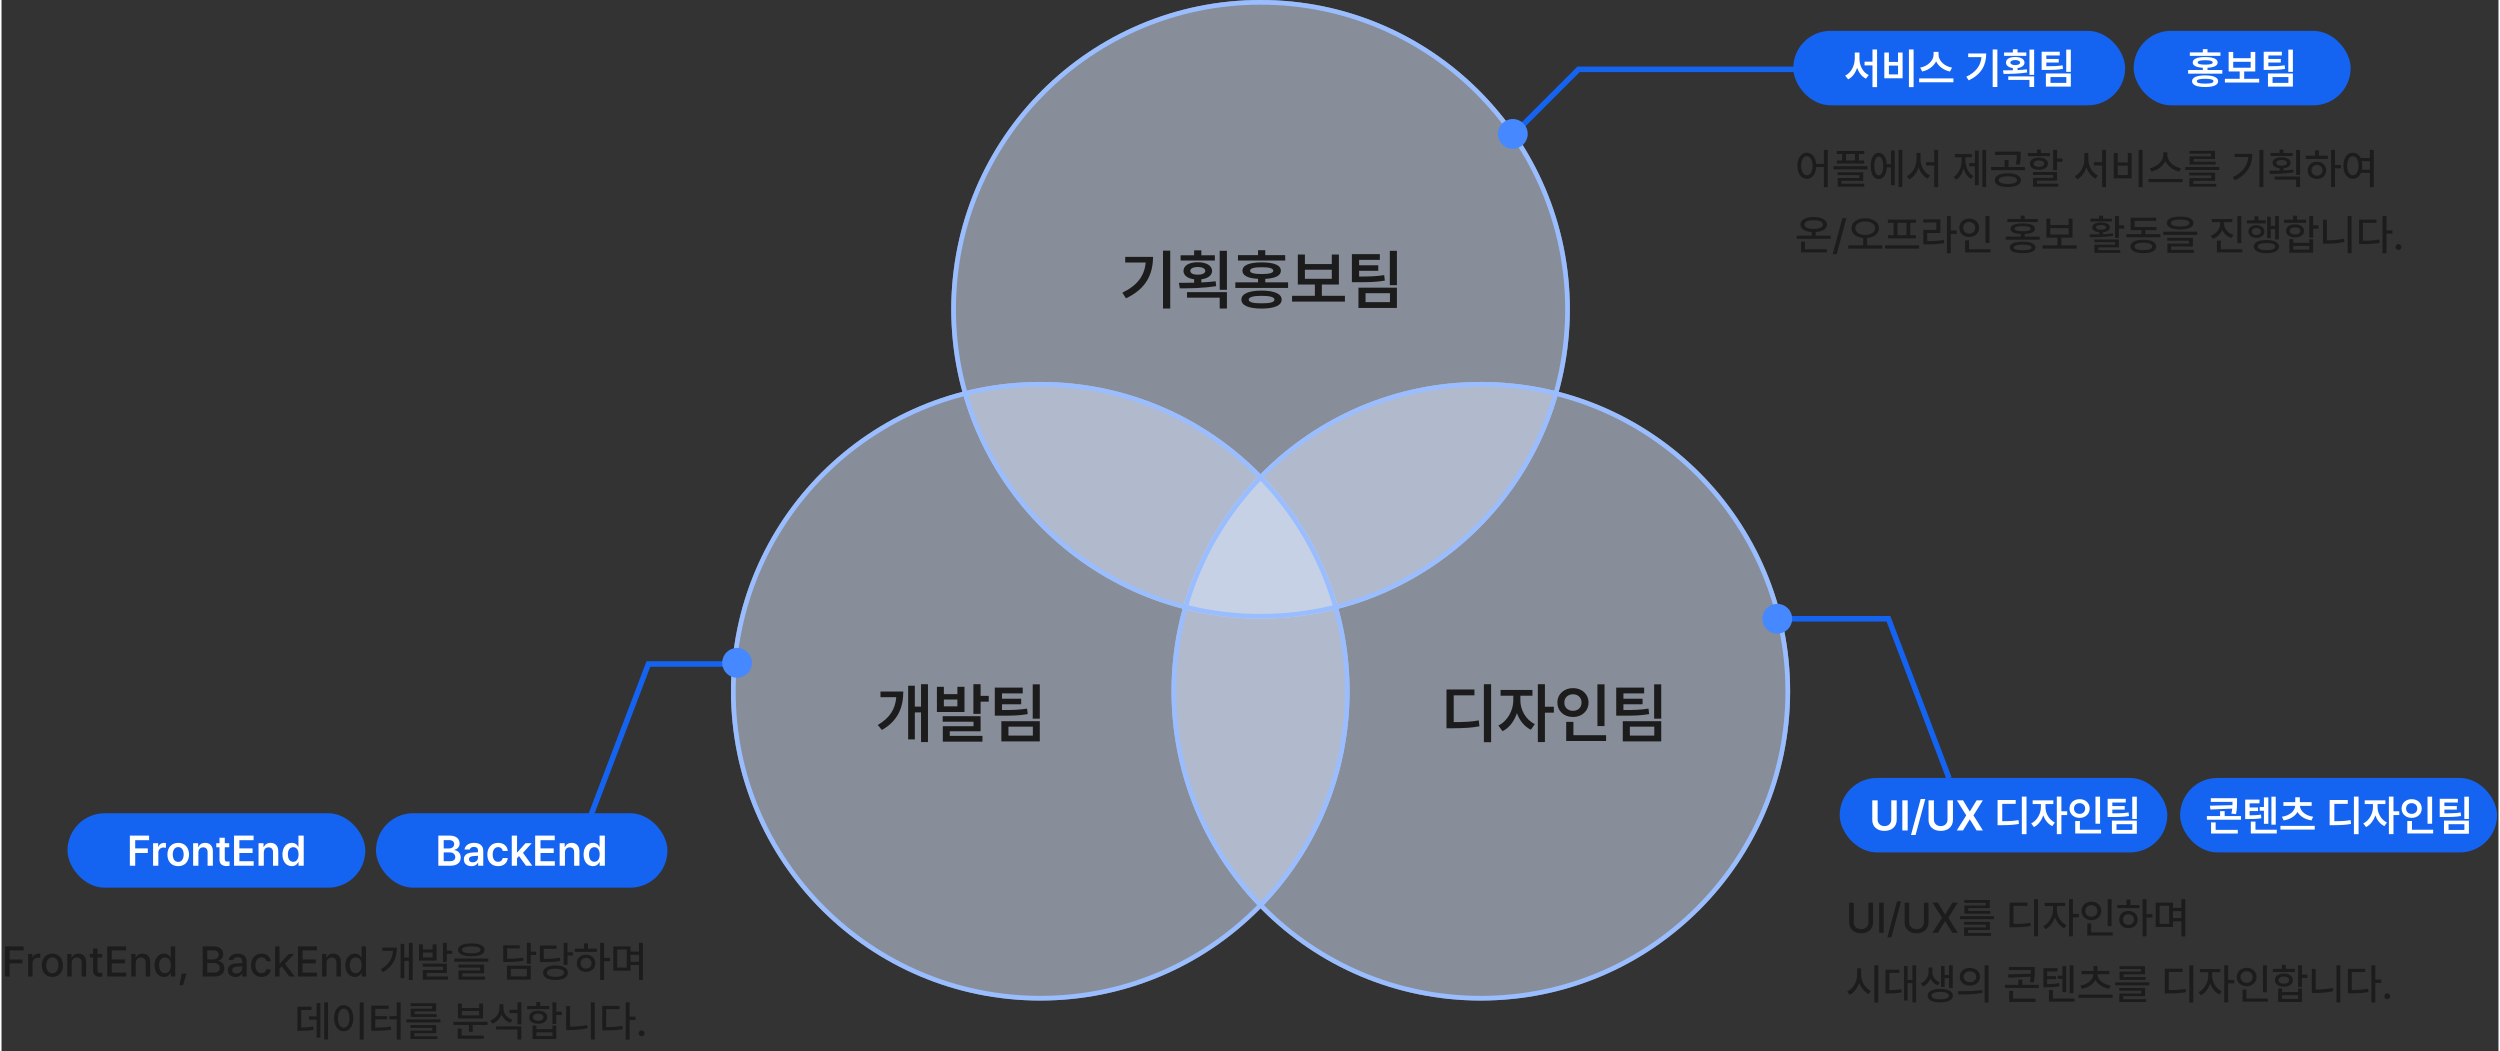 <svg width="566" height="238" viewBox="0 0 1133 477" fill="none" xmlns="http://www.w3.org/2000/svg">
<rect x="0" y="0" width="1133" height="477" fill="#333333" stroke="none"/>
<path d="M571.29 280.693C648.802 280.693 711.637 217.858 711.637 140.347C711.637 62.835 648.802 0 571.29 0C493.779 0 430.944 62.835 430.944 140.347C430.944 217.858 493.779 280.693 571.29 280.693Z" fill="#DCE8FF" fill-opacity="0.5"/>
<path d="M471.347 454C548.858 454 611.693 391.164 611.693 313.653C611.693 236.142 548.858 173.307 471.347 173.307C393.835 173.307 331 236.142 331 313.653C331 391.164 393.835 454 471.347 454Z" fill="#DCE8FF" fill-opacity="0.5"/>
<path d="M671.234 454C748.746 454 811.581 391.164 811.581 313.653C811.581 236.142 748.746 173.307 671.234 173.307C593.723 173.307 530.888 236.142 530.888 313.653C530.888 391.164 593.723 454 671.234 454Z" fill="#DCE8FF" fill-opacity="0.5"/>
<path d="M710.574 140.347C710.574 217.271 648.214 279.63 571.29 279.63C494.366 279.63 432.007 217.271 432.007 140.347C432.007 63.422 494.366 1.063 571.29 1.063C648.214 1.063 710.574 63.422 710.574 140.347Z" stroke="#99BDFF" stroke-width="2.126"/>
<path d="M331.162 301.305H293.513L266 373.707" stroke="#1463F1" stroke-width="2.5"/>
<path d="M610.63 313.653C610.63 390.577 548.271 452.937 471.347 452.937C394.423 452.937 332.063 390.577 332.063 313.653C332.063 236.729 394.423 174.37 471.347 174.37C548.271 174.37 610.63 236.729 610.63 313.653Z" stroke="#99BDFF" stroke-width="2.126"/>
<path d="M810.518 313.653C810.518 390.577 748.158 452.937 671.234 452.937C594.31 452.937 531.951 390.577 531.951 313.653C531.951 236.729 594.31 174.37 671.234 174.37C748.158 174.37 810.518 236.729 810.518 313.653Z" stroke="#99BDFF" stroke-width="2.126"/>
<path d="M530.301 113.753H527.026V140.01H530.301V113.753ZM508.568 132.806L510.235 135.366C519.435 131.02 522.471 124.381 522.501 116.551H509.878V119.112H519.196C518.601 125.095 515.416 129.531 508.568 132.806ZM550.552 115.837H544.42V113.574H541.145V115.837H535.012V118.218H550.552V115.837ZM534.238 128.34L534.655 130.841C539.329 130.841 545.521 130.752 551.148 129.829L550.91 127.626C548.826 127.894 546.623 128.043 544.42 128.162V126.733C547.367 126.376 549.272 124.976 549.302 122.922C549.272 120.511 546.652 118.963 542.812 118.992C538.882 118.963 536.322 120.511 536.322 122.922C536.322 124.976 538.168 126.346 541.145 126.733V128.281C538.674 128.34 536.322 128.34 534.238 128.34ZM537.93 135.069H552.755V140.01H556.03V132.568H537.93V135.069ZM539.418 122.922C539.418 121.791 540.758 121.166 542.812 121.136C544.807 121.166 546.176 121.791 546.206 122.922C546.176 124.024 544.807 124.649 542.812 124.649C540.758 124.649 539.418 124.024 539.418 122.922ZM552.755 131.496H556.03V113.812H552.755V131.496ZM571.757 131.853C565.892 131.883 562.617 133.312 562.587 135.962C562.617 138.611 565.892 140.01 571.757 140.01C577.562 140.01 580.866 138.611 580.866 135.962C580.866 133.312 577.562 131.883 571.757 131.853ZM559.848 130.663H583.784V128.102H573.424V126.524C578.008 126.316 580.509 125.036 580.509 122.863C580.509 120.332 577.413 119.052 571.816 119.052C566.219 119.052 563.064 120.332 563.064 122.863C563.064 125.036 565.594 126.286 570.149 126.524V128.102H559.848V130.663ZM561.039 118.218H582.474V115.777H573.424V113.515H570.149V115.777H561.039V118.218ZM565.922 135.962C565.922 134.83 567.857 134.235 571.757 134.235C575.657 134.235 577.592 134.83 577.592 135.962C577.592 137.123 575.657 137.659 571.757 137.629C567.857 137.659 565.922 137.123 565.922 135.962ZM566.517 122.863C566.517 121.761 568.303 121.255 571.816 121.255C575.299 121.255 577.056 121.761 577.056 122.863C577.056 123.845 575.299 124.351 571.816 124.351C568.303 124.351 566.517 123.845 566.517 122.863ZM609.573 134.235H599.094V129.114H606.834V115.48H603.619V119.826H591.413V115.48H588.198V129.114H595.938V134.235H585.578V136.855H609.573V134.235ZM591.413 126.495V122.386H603.619V126.495H591.413ZM625.418 115.301H612.736V128.043H614.999C620.655 128.072 623.93 127.983 627.681 127.328L627.383 124.828C623.93 125.393 620.923 125.482 616.011 125.482V122.863H624.704V120.362H616.011V117.921H625.418V115.301ZM615.713 139.713H633.159V130.543H615.713V139.713ZM618.928 137.093V133.044H630.003V137.093H618.928ZM629.943 129.412H633.159V113.812H629.943V129.412Z" fill="#1C1C1C"/>
<path d="M420.38 310.45H417.224V320.632H414.425V311.165H411.389V335.517H414.425V323.251H417.224V336.708H420.38V310.45ZM397.575 328.967L399.481 331.23C406.923 326.973 409.156 320.87 409.186 313.784H398.826V316.345H406C405.554 321.584 403.172 325.752 397.575 328.967ZM427.592 311.641H424.436V323.073H436.94V311.641H433.724V314.975H427.592V311.641ZM427.056 327.479H441.048V329.503H427.115V336.529H445.097V333.909H430.271V331.825H444.263V324.978H427.056V327.479ZM427.592 320.513V317.416H433.724V320.513H427.592ZM440.988 323.906H444.263V318.369H447.955V315.749H444.263V310.45H440.988V323.906ZM463.383 311.998H450.701V324.74H452.964C458.62 324.77 461.895 324.68 465.646 324.025L465.348 321.525C461.895 322.09 458.888 322.18 453.976 322.18V319.56H462.669V317.059H453.976V314.618H463.383V311.998ZM453.678 336.41H471.124V327.241H453.678V336.41ZM456.894 333.79V329.741H467.968V333.79H456.894ZM467.909 326.109H471.124V310.51H467.909V326.109Z" fill="#1C1C1C"/>
<path d="M675.904 310.45H672.629V336.767H675.904V310.45ZM655.66 330.456H657.863C663.46 330.426 666.854 330.277 670.605 329.563L670.307 326.883C666.794 327.509 663.787 327.657 658.935 327.657V315.511H668.342V312.832H655.66V330.456ZM689.189 317.893V315.69H694.667V313.07H680.198V315.69H685.974V317.893C685.944 322.299 683.384 327.211 679.186 329.206L681.092 331.766C684.128 330.307 686.42 327.211 687.611 323.579C688.802 326.883 690.975 329.712 693.952 331.111L695.739 328.551C691.601 326.616 689.159 321.971 689.189 317.893ZM697.108 336.708H700.323V323.371H704.372V320.691H700.323V310.45H697.108V336.708ZM727.363 310.51H724.147V329.444H727.363V310.51ZM705.987 318.786C705.958 322.656 709.054 325.365 713.073 325.335C717.032 325.365 720.128 322.656 720.099 318.786C720.128 314.945 717.032 312.207 713.073 312.236C709.054 312.207 705.958 314.945 705.987 318.786ZM709.143 318.786C709.113 316.494 710.81 315.035 713.073 315.035C715.246 315.035 716.943 316.494 716.943 318.786C716.943 321.108 715.246 322.537 713.073 322.537C710.81 322.537 709.113 321.108 709.143 318.786ZM709.977 336.231H728.077V333.612H713.251V327.538H709.977V336.231ZM745.352 311.998H732.669V324.74H734.932C740.588 324.77 743.863 324.68 747.614 324.025L747.316 321.525C743.863 322.09 740.856 322.18 735.944 322.18V319.56H744.637V317.059H735.944V314.618H745.352V311.998ZM735.646 336.41H753.092V327.241H735.646V336.41ZM738.862 333.79V329.741H749.936V333.79H738.862ZM749.877 326.109H753.092V310.51H749.877V326.109Z" fill="#1C1C1C"/>
<rect x="834.069" y="353" width="148.665" height="33.788" rx="16.894" fill="#1463F1"/>
<rect x="29.926" y="369" width="135.15" height="33.788" rx="16.894" fill="#1463F1"/>
<rect x="988.526" y="353" width="143.838" height="33.788" rx="16.894" fill="#1463F1"/>
<rect x="169.903" y="369" width="132.254" height="33.788" rx="16.894" fill="#1463F1"/>
<path d="M857.47 363.158V371.885C857.47 373.603 856.273 374.839 854.381 374.858C852.508 374.839 851.311 373.603 851.291 371.885V363.158H848.859V372.078C848.859 375.032 851.04 377.04 854.381 377.02C857.721 377.04 859.922 375.032 859.941 372.078V363.158H857.47ZM864.923 363.158H862.491V376.827H864.923V363.158ZM872.913 362.54H870.828L866.426 378.874H868.511L872.913 362.54ZM882.999 363.158V371.885C882.999 373.603 881.802 374.839 879.91 374.858C878.037 374.839 876.84 373.603 876.821 371.885V363.158H874.388V372.078C874.388 375.032 876.57 377.04 879.91 377.02C883.25 377.04 885.451 375.032 885.47 372.078V363.158H882.999ZM890.066 363.158H887.248L891.495 369.992L887.17 376.827H890.028L893.078 371.846H893.156L896.206 376.827H899.064L894.777 369.992L899.025 363.158H896.206L893.156 368.178H893.078L890.066 363.158ZM918.843 361.459H916.719V378.526H918.843V361.459ZM905.714 374.433H907.142C910.772 374.414 912.973 374.317 915.406 373.854L915.213 372.116C912.935 372.522 910.985 372.618 907.837 372.618V364.741H913.939V363.003H905.714V374.433ZM927.458 366.285V364.857H931.011V363.158H921.628V364.857H925.373V366.285C925.354 369.143 923.694 372.329 920.971 373.622L922.207 375.283C924.176 374.337 925.663 372.329 926.435 369.973C927.207 372.116 928.617 373.95 930.548 374.858L931.706 373.197C929.022 371.942 927.439 368.931 927.458 366.285ZM932.594 378.488H934.679V369.838H937.305V368.1H934.679V361.459H932.594V378.488ZM952.215 361.497H950.13V373.777H952.215V361.497ZM938.353 366.865C938.333 369.375 940.341 371.132 942.948 371.112C945.516 371.132 947.524 369.375 947.504 366.865C947.524 364.374 945.516 362.598 942.948 362.617C940.341 362.598 938.333 364.374 938.353 366.865ZM940.399 366.865C940.38 365.378 941.48 364.432 942.948 364.432C944.357 364.432 945.458 365.378 945.458 366.865C945.458 368.371 944.357 369.297 942.948 369.297C941.48 369.297 940.38 368.371 940.399 366.865ZM940.94 378.179H952.679V376.48H943.064V372.541H940.94V378.179ZM963.882 362.463H955.657V370.726H957.124C960.793 370.745 962.916 370.687 965.349 370.263L965.156 368.641C962.916 369.008 960.966 369.066 957.781 369.066V367.367H963.418V365.745H957.781V364.162H963.882V362.463ZM957.588 378.294H968.902V372.348H957.588V378.294ZM959.673 376.595V373.97H966.855V376.595H959.673ZM966.816 371.614H968.902V361.497H966.816V371.614Z" fill="white"/>
<path d="M58.23 392.827H60.663V387.035H66.378V384.95H60.663V381.243H66.957V379.158H58.23V392.827ZM68.767 392.827H71.161V386.803C71.161 385.49 72.146 384.583 73.478 384.564C73.884 384.583 74.386 384.641 74.598 384.718V382.517C74.386 382.459 74 382.44 73.71 382.44C72.552 382.44 71.567 383.116 71.2 384.293H71.084V382.594H68.767V392.827ZM80.185 393.02C83.158 393.04 85.07 390.916 85.089 387.769C85.07 384.564 83.158 382.459 80.185 382.44C77.173 382.459 75.262 384.564 75.281 387.769C75.262 390.916 77.173 393.04 80.185 393.02ZM77.714 387.73C77.695 385.857 78.525 384.351 80.185 384.371C81.826 384.351 82.637 385.857 82.656 387.73C82.637 389.622 81.826 391.109 80.185 391.09C78.525 391.109 77.695 389.622 77.714 387.73ZM89.337 386.842C89.337 385.336 90.245 384.486 91.5 384.486C92.774 384.486 93.527 385.297 93.508 386.687V392.827H95.902V386.301C95.921 383.849 94.531 382.459 92.427 382.44C90.882 382.459 89.839 383.174 89.376 384.332H89.222V382.594H86.943V392.827H89.337V386.842ZM103.315 382.594H101.307V380.123H98.913V382.594H97.446V384.448H98.913V390.163C98.894 392.074 100.284 392.962 102.08 392.982C102.698 392.962 103.161 392.924 103.47 392.866V390.896C103.142 390.916 102.678 390.954 102.389 390.935C101.79 390.935 101.307 390.742 101.307 389.738V384.448H103.315V382.594ZM105.499 392.827H114.419V390.781H107.932V387.035H113.917V384.95H107.932V381.243H114.38V379.158H105.499V392.827ZM119.015 386.842C119.015 385.336 119.922 384.486 121.177 384.486C122.451 384.486 123.204 385.297 123.185 386.687V392.827H125.579V386.301C125.598 383.849 124.208 382.459 122.104 382.44C120.559 382.459 119.517 383.174 119.053 384.332H118.899V382.594H116.62V392.827H119.015V386.842ZM131.718 393.02C133.456 393.001 134.248 391.958 134.653 391.205H134.769V392.827H137.124V379.158H134.73V384.255H134.653C134.267 383.54 133.514 382.459 131.718 382.44C129.344 382.459 127.471 384.313 127.471 387.73C127.471 391.09 129.286 393.001 131.718 393.02ZM129.942 387.691C129.923 385.799 130.753 384.429 132.375 384.409C133.919 384.429 134.788 385.722 134.769 387.691C134.788 389.699 133.9 391.032 132.375 391.051C130.772 391.032 129.923 389.641 129.942 387.691Z" fill="white"/>
<path d="M1014.36 362.192H1002.47V363.853H1012.31C1012.31 364.335 1012.29 364.837 1012.27 365.339L1002.04 365.59L1002.31 367.328L1012.18 366.903C1012.1 367.598 1012 368.351 1011.81 369.182L1013.9 369.375C1014.38 367.077 1014.38 365.378 1014.36 363.737V362.192ZM1000.69 371.962H1016.17V370.301H1008.76V368.062H1006.68V370.301H1000.69V371.962ZM1002.58 378.217H1014.71V376.557H1004.67V373.159H1002.58V378.217ZM1031.93 361.497H1029.96V374.201H1031.93V361.497ZM1018.07 371.653H1019.19C1021.84 371.672 1023.46 371.595 1025.41 371.267L1025.22 369.606C1023.55 369.896 1022.13 369.954 1020.08 369.954V368.023H1023.9V366.401H1020.08V364.509H1024.56V362.81H1018.07V371.653ZM1020.62 378.179H1032.4V376.48H1022.74V372.811H1020.62V378.179ZM1024.67 367.869H1026.57V373.815H1028.57V361.806H1026.57V366.17H1024.67V367.869ZM1049.62 374.742H1034.06V376.441H1049.62V374.742ZM1034.72 370.61L1035.53 372.271C1038.45 371.788 1040.69 370.398 1041.8 368.429C1042.94 370.398 1045.18 371.788 1048.12 372.271L1048.93 370.61C1045.24 370.07 1043.04 367.946 1042.91 365.668H1048.23V363.969H1042.87V361.768H1040.78V363.969H1035.41V365.668H1040.74C1040.59 367.946 1038.39 370.07 1034.72 370.61ZM1069.52 361.459H1067.4V378.526H1069.52V361.459ZM1056.39 374.433H1057.82C1061.45 374.414 1063.65 374.317 1066.08 373.854L1065.89 372.116C1063.61 372.522 1061.66 372.618 1058.52 372.618V364.741H1064.62V363.003H1056.39V374.433ZM1078.14 366.285V364.857H1081.69V363.158H1072.31V364.857H1076.05V366.285C1076.03 369.143 1074.37 372.329 1071.65 373.622L1072.89 375.283C1074.85 374.337 1076.34 372.329 1077.11 369.973C1077.89 372.116 1079.3 373.95 1081.23 374.858L1082.38 373.197C1079.7 371.942 1078.12 368.931 1078.14 366.285ZM1083.27 378.488H1085.36V369.838H1087.98V368.1H1085.36V361.459H1083.27V378.488ZM1102.89 361.497H1100.81V373.777H1102.89V361.497ZM1089.03 366.865C1089.01 369.375 1091.02 371.132 1093.63 371.112C1096.19 371.132 1098.2 369.375 1098.18 366.865C1098.2 364.374 1096.19 362.598 1093.63 362.617C1091.02 362.598 1089.01 364.374 1089.03 366.865ZM1091.08 366.865C1091.06 365.378 1092.16 364.432 1093.63 364.432C1095.04 364.432 1096.14 365.378 1096.14 366.865C1096.14 368.371 1095.04 369.297 1093.63 369.297C1092.16 369.297 1091.06 368.371 1091.08 366.865ZM1091.62 378.179H1103.36V376.48H1093.74V372.541H1091.62V378.179ZM1114.56 362.463H1106.34V370.726H1107.8C1111.47 370.745 1113.6 370.687 1116.03 370.263L1115.83 368.641C1113.6 369.008 1111.64 369.066 1108.46 369.066V367.367H1114.1V365.745H1108.46V364.162H1114.56V362.463ZM1108.27 378.294H1119.58V372.348H1108.27V378.294ZM1110.35 376.595V373.97H1117.53V376.595H1110.35ZM1117.5 371.614H1119.58V361.497H1117.5V371.614Z" fill="white"/>
<path d="M198.207 392.827H203.729C206.838 392.827 208.382 391.244 208.363 389.12C208.382 387.035 206.915 385.838 205.467 385.761V385.606C206.799 385.297 207.842 384.371 207.861 382.71C207.842 380.683 206.374 379.177 203.42 379.158H198.207V392.827ZM200.64 390.781V386.765H203.42C204.926 386.765 205.892 387.691 205.892 388.927C205.892 390.008 205.139 390.781 203.343 390.781H200.64ZM200.64 384.988V381.204H203.189C204.637 381.204 205.39 381.977 205.39 383.019C205.39 384.235 204.405 384.988 203.111 384.988H200.64ZM209.789 389.97C209.77 391.958 211.257 393.04 213.187 393.02C214.809 393.04 215.775 392.267 216.199 391.437H216.277V392.827H218.593V385.992C218.593 383.251 216.354 382.459 214.423 382.44C211.855 382.459 210.291 383.772 210.098 385.49H212.454C212.628 384.776 213.284 384.293 214.346 384.293C215.543 384.293 216.199 384.873 216.199 385.877V386.707C215.775 386.726 214.307 386.784 213.574 386.842C211.682 386.977 209.77 387.634 209.789 389.97ZM212.106 389.931C212.087 389.024 212.821 388.541 213.96 388.464C214.442 388.406 215.736 388.329 216.199 388.309V389.159C216.219 390.298 215.292 391.263 213.805 391.283C212.821 391.263 212.087 390.8 212.106 389.931ZM225.347 393.02C227.896 393.04 229.537 391.495 229.711 389.352H227.432C227.201 390.452 226.409 391.07 225.347 391.051C223.841 391.07 222.857 389.815 222.876 387.691C222.857 385.645 223.861 384.39 225.347 384.371C226.525 384.39 227.239 385.143 227.432 386.108H229.711C229.556 383.907 227.819 382.459 225.309 382.44C222.335 382.459 220.424 384.622 220.443 387.769C220.424 390.839 222.277 393.04 225.347 393.02ZM231.521 392.827H233.915V389.41L234.822 388.444L237.969 392.827H240.827L236.618 386.977L240.595 382.594H237.776L234.069 386.726H233.915V379.158H231.521V392.827ZM242.139 392.827H251.059V390.781H244.571V387.035H250.557V384.95H244.571V381.243H251.02V379.158H242.139V392.827ZM255.654 386.842C255.654 385.336 256.562 384.486 257.817 384.486C259.091 384.486 259.844 385.297 259.825 386.687V392.827H262.219V386.301C262.238 383.849 260.848 382.459 258.743 382.44C257.199 382.459 256.156 383.174 255.693 384.332H255.538V382.594H253.26V392.827H255.654V386.842ZM268.358 393.02C270.096 393.001 270.887 391.958 271.293 391.205H271.409V392.827H273.764V379.158H271.37V384.255H271.293C270.907 383.54 270.154 382.459 268.358 382.44C265.983 382.459 264.111 384.313 264.111 387.73C264.111 391.09 265.925 393.001 268.358 393.02ZM266.582 387.691C266.563 385.799 267.393 384.429 269.015 384.409C270.559 384.429 271.428 385.722 271.409 387.691C271.428 389.699 270.54 391.032 269.015 391.051C267.412 391.032 266.563 389.641 266.582 387.691Z" fill="white"/>
<path d="M819.178 69.285C816.649 69.285 814.873 71.582 814.892 75.193C814.873 78.842 816.649 81.139 819.178 81.139C821.534 81.139 823.213 79.093 823.407 75.811H826.901V84.924H828.677V68.01H826.901V74.343H823.387C823.136 71.235 821.476 69.285 819.178 69.285ZM816.591 75.193C816.591 72.548 817.634 70.887 819.178 70.868C820.704 70.887 821.746 72.548 821.765 75.193C821.746 77.876 820.704 79.537 819.178 79.518C817.634 79.537 816.591 77.876 816.591 75.193ZM845.248 68.513H832.698V69.864H835.17V72.799H832.775V74.189H845.171V72.799H842.777V69.864H845.248V68.513ZM831.27 76.853H846.677V75.424H831.27V76.853ZM833.123 79.479H842.97V80.753H833.162V84.731H845.209V83.379H834.899V82.028H844.746V78.166H833.123V79.479ZM836.946 72.799V69.864H841V72.799H836.946ZM862.475 68.01H860.776V84.885H862.475V68.01ZM848.149 75.309C848.149 78.977 849.578 81.275 851.779 81.255C853.864 81.275 855.293 79.228 855.466 75.926H857.339V84.074H859.077V68.319H857.339V74.498H855.447C855.235 71.312 853.825 69.362 851.779 69.362C849.578 69.362 848.149 71.64 848.149 75.309ZM849.809 75.309C849.809 72.606 850.562 71.042 851.779 71.022C853.034 71.042 853.806 72.606 853.825 75.309C853.806 77.992 853.034 79.576 851.779 79.556C850.562 79.576 849.809 77.992 849.809 75.309ZM870.743 72.297V69.401H868.928V72.297C868.909 75.444 867.171 78.687 864.565 79.942L865.685 81.371C867.635 80.386 869.102 78.32 869.855 75.888C870.589 78.205 872.056 80.116 873.987 81.062L875.068 79.633C872.481 78.475 870.743 75.405 870.743 72.297ZM873.215 75.077H876.96V84.924H878.736V68.01H876.96V73.61H873.215V75.077ZM900.523 68.01H898.824V84.885H900.523V68.01ZM885.811 80.251L886.892 81.564C888.552 80.541 889.691 78.668 890.29 76.467C890.888 78.514 891.989 80.213 893.611 81.178L894.692 79.865C892.298 78.494 891.139 75.618 891.139 72.721V71.37H894.035V69.903H886.313V71.37H889.402V72.721C889.421 75.733 888.185 78.803 885.811 80.251ZM892.8 75.463H895.426V84.035H897.125V68.358H895.426V73.996H892.8V75.463ZM910.374 78.629C906.725 78.629 904.408 79.788 904.428 81.757C904.408 83.727 906.725 84.885 910.374 84.885C914.004 84.885 916.321 83.727 916.321 81.757C916.321 79.788 914.004 78.629 910.374 78.629ZM902.767 77.239H918.136V75.772H910.683V72.606H908.907V75.772H902.767V77.239ZM904.544 70.289H914.429C914.429 71.582 914.429 72.837 913.965 74.575L915.742 74.729C916.205 72.992 916.205 71.602 916.205 70.25V68.821H904.544V70.289ZM906.204 81.757C906.185 80.657 907.787 80 910.374 79.981C912.942 80 914.545 80.657 914.545 81.757C914.545 82.838 912.942 83.475 910.374 83.495C907.787 83.475 906.185 82.838 906.204 81.757ZM932.698 67.972H930.922V77.239H932.698V73.378H935.17V71.91H932.698V67.972ZM919.454 70.868H929.493V69.439H925.362V67.856H923.585V69.439H919.454V70.868ZM920.38 74.266C920.361 75.984 921.983 77.027 924.473 77.046C926.945 77.027 928.567 75.984 928.567 74.266C928.567 72.567 926.945 71.505 924.473 71.486C921.983 71.505 920.361 72.567 920.38 74.266ZM921.77 79.363H930.922V80.715H921.809V84.731H933.278V83.379H923.585V81.989H932.698V78.05H921.77V79.363ZM922.079 74.266C922.079 73.359 923.006 72.779 924.473 72.799C925.922 72.779 926.868 73.359 926.868 74.266C926.868 75.193 925.922 75.714 924.473 75.733C923.006 75.714 922.079 75.193 922.079 74.266ZM946.916 72.297V69.401H945.101V72.297C945.082 75.444 943.344 78.687 940.738 79.942L941.858 81.371C943.808 80.386 945.275 78.32 946.028 75.888C946.762 78.205 948.229 80.116 950.16 81.062L951.241 79.633C948.654 78.475 946.916 75.405 946.916 72.297ZM949.387 75.077H953.133V84.924H954.909V68.01H953.133V73.61H949.387V75.077ZM971.518 68.01H969.704V84.924H971.518V68.01ZM958.428 80.908H966.537V69.401H964.799V73.764H960.243V69.401H958.428V80.908ZM960.243 79.402V75.154H964.799V79.402H960.243ZM982.76 70.405V69.13H980.907V70.405C980.868 73.165 977.953 75.753 974.767 76.351L975.539 77.857C978.262 77.239 980.733 75.463 981.853 73.088C982.934 75.482 985.425 77.259 988.128 77.857L988.938 76.351C985.695 75.753 982.779 73.165 982.76 70.405ZM974.188 82.684H989.672V81.178H974.188V82.684ZM1006.32 75.772H990.874V77.124H1006.32V75.772ZM992.689 79.595H1002.65V80.83H992.728V84.692H1004.93V83.418H994.504V82.028H1004.43V78.32H992.689V79.595ZM992.805 69.71H1002.57V70.907H992.843V74.652H1004.66V73.378H994.62V72.104H1004.39V68.435H992.805V69.71ZM1026.33 68.01H1024.51V84.885H1026.33V68.01ZM1012.43 80.367L1013.39 81.834C1019.19 79.054 1021.29 74.768 1021.31 69.825H1013.28V71.254H1019.48C1019.13 75.193 1016.95 78.243 1012.43 80.367ZM1039.58 69.439H1035.45V67.895H1033.67V69.439H1029.58V70.791H1039.58V69.439ZM1029.04 77.471L1029.31 78.9C1032.32 78.88 1036.36 78.823 1040 78.205L1039.89 76.969C1038.48 77.162 1036.95 77.278 1035.45 77.355V76.351C1037.42 76.158 1038.69 75.251 1038.69 73.88C1038.69 72.335 1037.03 71.351 1034.6 71.37C1032.11 71.351 1030.49 72.335 1030.51 73.88C1030.49 75.231 1031.72 76.139 1033.67 76.351V77.432C1032.01 77.471 1030.43 77.471 1029.04 77.471ZM1031.47 81.525H1041.16V84.885H1042.98V80.097H1031.47V81.525ZM1032.2 73.88C1032.2 73.069 1033.13 72.586 1034.6 72.567C1036.01 72.586 1036.97 73.069 1036.99 73.88C1036.97 74.671 1036.01 75.173 1034.6 75.154C1033.13 75.173 1032.2 74.671 1032.2 73.88ZM1041.16 79.363H1042.98V68.049H1041.16V79.363ZM1058.81 68.01H1057.04V84.885H1058.81V76.351H1061.52V74.845H1058.81V68.01ZM1045.57 72.104H1055.57V70.675H1051.52V68.242H1049.74V70.675H1045.57V72.104ZM1046.42 77.278C1046.42 79.614 1048.2 81.217 1050.63 81.217C1053.04 81.217 1054.82 79.614 1054.84 77.278C1054.82 74.98 1053.04 73.359 1050.63 73.378C1048.2 73.359 1046.42 74.98 1046.42 77.278ZM1048.16 77.278C1048.14 75.849 1049.18 74.845 1050.63 74.845C1052.06 74.845 1053.12 75.849 1053.14 77.278C1053.12 78.745 1052.06 79.73 1050.63 79.711C1049.18 79.73 1048.14 78.745 1048.16 77.278ZM1066.93 69.285C1064.4 69.285 1062.62 71.582 1062.64 75.193C1062.62 78.842 1064.4 81.139 1066.93 81.139C1068.57 81.139 1069.88 80.155 1070.6 78.436H1074.65V84.924H1076.43V68.01H1074.65V71.679H1070.46C1069.73 70.154 1068.47 69.285 1066.93 69.285ZM1064.34 75.193C1064.34 72.548 1065.38 70.887 1066.93 70.868C1068.45 70.887 1069.5 72.548 1069.52 75.193C1069.5 77.876 1068.45 79.537 1066.93 79.518C1065.38 79.537 1064.34 77.876 1064.34 75.193ZM1070.96 73.146H1074.65V77.008H1071.02C1071.12 76.448 1071.18 75.849 1071.18 75.193C1071.18 74.459 1071.1 73.764 1070.96 73.146ZM829.99 106.93H823.194V105.289C826.322 105.077 828.311 103.841 828.291 101.872C828.311 99.787 825.936 98.493 822.267 98.474C818.599 98.493 816.244 99.787 816.244 101.872C816.244 103.861 818.232 105.096 821.379 105.289V106.93H814.583V108.359H829.99V106.93ZM816.552 114.537H828.253V113.109H818.329V109.633H816.552V114.537ZM818.097 101.872C818.078 100.675 819.7 99.922 822.267 99.941C824.874 99.922 826.476 100.675 826.476 101.872C826.476 103.146 824.874 103.841 822.267 103.841C819.7 103.841 818.078 103.146 818.097 101.872ZM837.1 99.014H835.285L830.883 115.348H832.698L837.1 99.014ZM845.628 99.014C842.056 99.034 839.411 100.829 839.411 103.532C839.411 106.042 841.632 107.722 844.74 107.973V111.294H837.944V112.8H853.428V111.294H846.516V107.973C849.683 107.722 851.884 106.042 851.884 103.532C851.884 100.829 849.258 99.034 845.628 99.014ZM841.149 103.532C841.149 101.679 843.041 100.482 845.628 100.482C848.254 100.482 850.146 101.679 850.146 103.532C850.146 105.405 848.254 106.583 845.628 106.583C843.041 106.583 841.149 105.405 841.149 103.532ZM870.115 111.294H854.63V112.8H870.115V111.294ZM855.943 101.1H858.53V106.737H855.982V108.166H868.647V106.737H866.099V101.1H868.686V99.632H855.943V101.1ZM860.307 106.737V101.1H864.361V106.737H860.307ZM884.484 98.01H882.708V114.924H884.484V106.119H887.187V104.614H884.484V98.01ZM871.973 100.984H877.92V104.305H872.012V110.908H873.402C876.568 110.888 878.847 110.773 881.472 110.29L881.318 108.822C878.847 109.286 876.684 109.402 873.788 109.402V105.733H879.735V99.516H871.973V100.984ZM902.02 98.01H900.244V110.29H902.02V98.01ZM888.351 103.339C888.351 105.83 890.301 107.548 892.869 107.548C895.398 107.548 897.348 105.83 897.348 103.339C897.348 100.907 895.398 99.169 892.869 99.169C890.301 99.169 888.351 100.907 888.351 103.339ZM890.088 103.339C890.088 101.795 891.285 100.733 892.869 100.713C894.394 100.733 895.591 101.795 895.572 103.339C895.591 104.942 894.394 105.984 892.869 106.004C891.285 105.984 890.088 104.942 890.088 103.339ZM890.976 114.537H902.522V113.109H892.753V109.054H890.976V114.537ZM917.087 109.672C913.342 109.672 911.237 110.599 911.218 112.298C911.237 113.997 913.342 114.885 917.087 114.885C920.814 114.885 922.918 113.997 922.918 112.298C922.918 110.599 920.814 109.672 917.087 109.672ZM909.403 108.784H924.81V107.355H918.014V106.177C921.007 106.042 922.648 105.231 922.648 103.803C922.648 102.181 920.659 101.37 917.087 101.37C913.554 101.37 911.546 102.181 911.566 103.803C911.546 105.231 913.226 106.042 916.199 106.177V107.355H909.403V108.784ZM910.175 100.752H923.961V99.362H918.014V97.817H916.199V99.362H910.175V100.752ZM913.072 112.298C913.072 111.448 914.462 111.004 917.087 111.024C919.713 111.004 921.123 111.448 921.103 112.298C921.123 113.128 919.713 113.553 917.087 113.533C914.462 113.553 913.072 113.128 913.072 112.298ZM913.458 103.803C913.458 102.992 914.751 102.606 917.087 102.606C919.482 102.606 920.736 102.992 920.756 103.803C920.736 104.536 919.482 104.942 917.087 104.922C914.751 104.942 913.458 104.536 913.458 103.803ZM941.574 111.332H934.662V107.857H939.72V99.169H937.944V102.065H929.642V99.169H927.866V107.857H932.886V111.332H926.09V112.8H941.574V111.332ZM929.642 106.428V103.532H937.944V106.428H929.642ZM960.773 98.01H958.997V107.973H960.773V103.725H963.206V102.219H960.773V98.01ZM947.374 106.351L947.567 107.625C950.54 107.645 954.556 107.625 958.186 107.008L958.031 105.849C956.622 106.062 955.097 106.177 953.591 106.255V105.347C955.502 105.173 956.68 104.382 956.68 103.146C956.68 101.756 955.116 100.964 952.664 100.945C950.231 100.964 948.648 101.756 948.648 103.146C948.648 104.401 949.864 105.193 951.814 105.347V106.313C950.212 106.351 948.687 106.351 947.374 106.351ZM947.798 100.482H957.568V99.207H953.591V97.856H951.814V99.207H947.798V100.482ZM949.652 114.73H961.391V113.495H951.428V112.221H960.773V108.668H949.652V109.904H958.997V111.062H949.652V114.73ZM950.386 103.146C950.347 102.49 951.235 102.123 952.664 102.104C954.112 102.123 954.981 102.49 954.981 103.146C954.981 103.822 954.112 104.227 952.664 104.227C951.235 104.227 950.347 103.822 950.386 103.146ZM979.622 106.235H972.748V104.42H977.807V102.992H967.883V100.212H977.691V98.783H966.107V104.42H971.011V106.235H964.176V107.664H979.622V106.235ZM965.991 111.834C966.01 113.784 968.211 114.885 971.86 114.885C975.509 114.885 977.691 113.784 977.691 111.834C977.691 109.865 975.509 108.765 971.86 108.784C968.211 108.765 966.01 109.865 965.991 111.834ZM967.844 111.834C967.806 110.773 969.292 110.155 971.86 110.135C974.428 110.155 975.895 110.773 975.915 111.834C975.895 112.916 974.428 113.514 971.86 113.495C969.292 113.514 967.806 112.916 967.844 111.834ZM988.547 98.281C984.743 98.281 982.523 99.323 982.523 101.177C982.523 103.088 984.743 104.112 988.547 104.112C992.369 104.112 994.59 103.088 994.57 101.177C994.59 99.323 992.369 98.281 988.547 98.281ZM980.862 106.583H996.269V105.154H980.862V106.583ZM982.716 109.247H992.562V110.56H982.754V114.73H994.802V113.34H984.492V111.834H994.339V107.896H982.716V109.247ZM984.376 101.177C984.376 100.192 985.863 99.613 988.547 99.632C991.269 99.613 992.756 100.192 992.756 101.177C992.756 102.239 991.269 102.779 988.547 102.799C985.863 102.779 984.376 102.239 984.376 101.177ZM1008.52 101.524V100.791H1012.22V99.362H1002.92V100.791H1006.7V101.524C1006.7 103.841 1005.08 106.042 1002.46 106.93L1003.38 108.359C1005.39 107.645 1006.9 106.177 1007.65 104.343C1008.42 106.042 1009.89 107.374 1011.84 108.012L1012.77 106.583C1010.14 105.791 1008.52 103.725 1008.52 101.524ZM1005.24 114.537H1016.78V113.109H1007.01V109.209H1005.24V114.537ZM1014.5 110.367H1016.28V98.01H1014.5V110.367ZM1033.35 98.01H1031.65V102.49H1029.68V98.319H1028.02V108.089H1029.68V103.957H1031.65V108.668H1033.35V98.01ZM1018.87 101.37H1027.41V99.941H1024.05V98.126H1022.27V99.941H1018.87V101.37ZM1019.53 105.038C1019.51 106.795 1021.03 107.934 1023.16 107.934C1025.3 107.934 1026.79 106.795 1026.79 105.038C1026.79 103.281 1025.3 102.142 1023.16 102.142C1021.03 102.142 1019.51 103.281 1019.53 105.038ZM1021.11 105.038C1021.11 104.073 1021.94 103.455 1023.16 103.455C1024.35 103.455 1025.18 104.073 1025.17 105.038C1025.18 106.004 1024.35 106.641 1023.16 106.621C1021.94 106.641 1021.11 106.004 1021.11 105.038ZM1021.96 111.912C1021.96 113.804 1024.12 114.885 1027.71 114.885C1031.29 114.885 1033.45 113.804 1033.43 111.912C1033.45 110 1031.29 108.919 1027.71 108.9C1024.12 108.919 1021.96 110 1021.96 111.912ZM1023.78 111.912C1023.74 110.85 1025.18 110.271 1027.71 110.29C1030.22 110.271 1031.65 110.85 1031.65 111.912C1031.65 112.935 1030.22 113.514 1027.71 113.495C1025.18 113.514 1023.74 112.935 1023.78 111.912ZM1048.92 98.01H1047.14V107.857H1048.92V103.764H1051.35V102.258H1048.92V98.01ZM1035.67 101.1H1045.71V99.671H1041.58V97.856H1039.81V99.671H1035.67V101.1ZM1036.6 104.768C1036.58 106.564 1038.22 107.741 1040.69 107.741C1043.13 107.741 1044.79 106.564 1044.79 104.768C1044.79 102.953 1043.13 101.795 1040.69 101.795C1038.22 101.795 1036.58 102.953 1036.6 104.768ZM1038.11 114.692H1048.92V108.552H1047.14V110.174H1039.88V108.552H1038.11V114.692ZM1038.3 104.768C1038.3 103.764 1039.26 103.127 1040.69 103.146C1042.12 103.127 1043.09 103.764 1043.09 104.768C1043.09 105.772 1042.12 106.39 1040.69 106.39C1039.26 106.39 1038.3 105.772 1038.3 104.768ZM1039.88 113.263V111.603H1047.14V113.263H1039.88ZM1066.34 98.01H1064.56V114.885H1066.34V98.01ZM1053.36 110.599H1054.79C1057.44 110.618 1060.16 110.406 1063.13 109.788L1062.9 108.282C1060.2 108.842 1057.59 109.054 1055.14 109.054V99.671H1053.36V110.599ZM1082.18 98.01H1080.4V114.924H1082.18V106.042H1084.88V104.536H1082.18V98.01ZM1069.74 110.753H1071.09C1074.22 110.753 1076.48 110.657 1079.12 110.213L1078.89 108.668C1076.48 109.112 1074.36 109.228 1071.52 109.247V101.1H1077.62V99.632H1069.74V110.753ZM1087.62 113.418C1088.34 113.437 1088.96 112.838 1088.94 112.105C1088.96 111.352 1088.34 110.753 1087.62 110.753C1086.89 110.753 1086.27 111.352 1086.27 112.105C1086.27 112.838 1086.89 113.437 1087.62 113.418Z" fill="#1C1C1C"/>
<path d="M847.121 409.598V418.402C847.121 420.275 845.847 421.607 843.8 421.607C841.715 421.607 840.421 420.275 840.441 418.402V409.598H838.355V418.595C838.355 421.453 840.499 423.499 843.8 423.499C847.044 423.499 849.206 421.453 849.206 418.595V409.598H847.121ZM854.073 409.598H851.987V423.268H854.073V409.598ZM861.91 408.98H860.095L855.693 425.314H857.508L861.91 408.98ZM872.292 409.598V418.402C872.292 420.275 871.018 421.607 868.971 421.607C866.886 421.607 865.592 420.275 865.612 418.402V409.598H863.526V418.595C863.526 421.453 865.669 423.499 868.971 423.499C872.215 423.499 874.377 421.453 874.377 418.595V409.598H872.292ZM878.626 409.598H876.193L880.518 416.433L876.154 423.268H878.587L881.869 418.016H881.946L885.229 423.268H887.661L883.375 416.433L887.623 409.598H885.229L881.946 414.927H881.869L878.626 409.598ZM904.106 415.738H888.66V417.089H904.106V415.738ZM890.475 419.561H900.438V420.796H890.514V424.658H902.716V423.383H892.29V421.993H902.214V418.286H890.475V419.561ZM890.591 409.675H900.361V410.872H890.63V414.618H902.446V413.344H892.406V412.069H902.175V408.401H890.591V409.675ZM924.077 407.976H922.263V424.889H924.077V407.976ZM911.142 420.758H912.532C916.046 420.758 918.247 420.661 920.757 420.178L920.602 418.711C918.189 419.136 916.142 419.232 912.956 419.213V411.027H919.251V409.559H911.142V420.758ZM932.655 412.958V411.143H936.323V409.675H927.056V411.143H930.879V412.958C930.859 415.815 928.986 419.001 926.438 420.217L927.48 421.646C929.411 420.68 930.994 418.615 931.767 416.201C932.539 418.402 934.026 420.314 935.937 421.221L936.941 419.792C934.392 418.595 932.635 415.622 932.655 412.958ZM938.138 424.851H939.914V416.201H942.617V414.657H939.914V407.976H938.138V424.851ZM957.45 407.976H955.674V420.256H957.45V407.976ZM943.781 413.305C943.781 415.796 945.731 417.514 948.299 417.514C950.828 417.514 952.778 415.796 952.778 413.305C952.778 410.872 950.828 409.135 948.299 409.135C945.731 409.135 943.781 410.872 943.781 413.305ZM945.518 413.305C945.518 411.761 946.715 410.699 948.299 410.679C949.824 410.699 951.021 411.761 951.002 413.305C951.021 414.908 949.824 415.95 948.299 415.969C946.715 415.95 945.518 414.908 945.518 413.305ZM946.406 424.503H957.952V423.075H948.183V419.02H946.406V424.503ZM973.287 407.976H971.511V424.851H973.287V416.317H975.99V414.811H973.287V407.976ZM960.042 412.069H970.043V410.641H965.989V408.208H964.213V410.641H960.042V412.069ZM960.892 417.244C960.892 419.58 962.668 421.182 965.101 421.182C967.514 421.182 969.29 419.58 969.31 417.244C969.29 414.946 967.514 413.324 965.101 413.344C962.668 413.324 960.892 414.946 960.892 417.244ZM962.629 417.244C962.61 415.815 963.653 414.811 965.101 414.811C966.529 414.811 967.591 415.815 967.611 417.244C967.591 418.711 966.529 419.696 965.101 419.676C963.653 419.696 962.61 418.711 962.629 417.244ZM985.301 409.598H977.462V420.642H985.301V418.055H989.124V424.889H990.9V407.976H989.124V411.954H985.301V409.598ZM979.239 419.213V410.988H983.563V419.213H979.239ZM985.301 416.587V413.421H989.124V416.587H985.301ZM843.8 442.262V439.366H841.985V442.262C841.985 445.506 840.112 448.73 837.467 449.908L838.549 451.414C840.576 450.429 842.14 448.402 842.912 445.931C843.704 448.228 845.248 450.121 847.198 451.028L848.241 449.638C845.634 448.46 843.781 445.352 843.8 442.262ZM849.785 454.889H851.6V437.976H849.785V454.889ZM868.75 437.976H867.051V444.657H864.888V438.324H863.228V454.001H864.888V446.124H867.051V454.851H868.75V437.976ZM854.849 450.796H855.969C858.44 450.796 860.178 450.738 862.224 450.294L862.07 448.827C860.274 449.194 858.71 449.271 856.625 449.29V441.452H861.181V440.023H854.849V450.796ZM876.13 441.22V439.019H874.393V441.22C874.393 443.093 873.176 445.236 870.879 446.24L871.883 447.63C873.504 446.935 874.663 445.564 875.281 444C875.899 445.39 876.999 446.529 878.563 447.128L879.49 445.738C877.308 444.927 876.13 443.073 876.13 441.22ZM873.968 451.762C873.968 453.692 876.169 454.851 879.721 454.851C883.235 454.851 885.456 453.692 885.436 451.762C885.456 449.85 883.235 448.711 879.721 448.711C876.169 448.711 873.968 449.85 873.968 451.762ZM875.783 451.762C875.744 450.7 877.25 450.082 879.721 450.063C882.154 450.082 883.66 450.7 883.66 451.762C883.66 452.862 882.154 453.48 879.721 453.461C877.25 453.48 875.744 452.862 875.783 451.762ZM880.03 447.862H881.691V443.846H883.66V448.402H885.359V437.976H883.66V442.378H881.691V438.285H880.03V447.862ZM893.164 439.173C890.5 439.173 888.55 440.834 888.569 443.189C888.55 445.583 890.5 447.224 893.164 447.244C895.828 447.224 897.74 445.583 897.759 443.189C897.74 440.834 895.828 439.173 893.164 439.173ZM887.719 449.754L887.951 451.26C890.982 451.26 895.076 451.24 898.918 450.526L898.763 449.213C895.076 449.754 890.809 449.773 887.719 449.754ZM890.307 443.189C890.307 441.722 891.504 440.737 893.164 440.718C894.786 440.737 896.002 441.722 896.022 443.189C896.002 444.695 894.786 445.68 893.164 445.661C891.504 445.68 890.307 444.695 890.307 443.189ZM899.844 454.889H901.621V437.976H899.844V454.889ZM922.596 438.749H910.857V440.177H920.82V440.216C920.82 440.757 920.8 441.278 920.781 441.857L910.432 442.147L910.664 443.653L920.704 443.17C920.646 443.942 920.53 444.753 920.356 445.661L922.094 445.815C922.577 443.517 922.577 441.818 922.596 440.216V438.749ZM909.081 448.286H924.449V446.858H916.958V444.502H915.143V446.858H909.081V448.286ZM910.973 454.619H922.943V453.152H912.749V449.599H910.973V454.619ZM940.132 437.976H938.433V450.642H940.132V437.976ZM926.501 447.977H927.582C930.247 447.958 931.849 447.881 933.799 447.514L933.645 446.085C931.888 446.414 930.42 446.491 928.2 446.51V444.309H932.254V442.919H928.2V440.795H932.911V439.328H926.501V447.977ZM929.011 454.503H940.634V453.075H930.826V449.252H929.011V454.503ZM933.027 444.155H935.112V450.217H936.811V438.324H935.112V442.726H933.027V444.155ZM957.899 451.298H942.415V452.766H957.899V451.298ZM943.226 447.205L943.921 448.672C946.72 448.151 949.037 446.722 950.119 444.657C951.219 446.722 953.517 448.151 956.316 448.672L957.05 447.205C953.594 446.645 951.123 444.56 951.026 442.031H956.432V440.563H951.026V438.324H949.25V440.563H943.805V442.031H949.211C949.134 444.56 946.643 446.645 943.226 447.205ZM974.547 445.738H959.101V447.089H974.547V445.738ZM960.916 449.561H970.879V450.796H960.955V454.658H973.157V453.383H962.731V451.993H972.655V448.286H960.916V449.561ZM961.032 439.675H970.802V440.872H961.071V444.618H972.887V443.344H962.847V442.069H972.616V438.401H961.032V439.675ZM994.518 437.976H992.704V454.889H994.518V437.976ZM981.583 450.758H982.973C986.487 450.758 988.688 450.661 991.198 450.178L991.043 448.711C988.63 449.136 986.583 449.232 983.397 449.213V441.027H989.692V439.559H981.583V450.758ZM1003.1 442.958V441.143H1006.76V439.675H997.497V441.143H1001.32V442.958C1001.3 445.815 999.427 449.001 996.879 450.217L997.921 451.646C999.852 450.68 1001.44 448.615 1002.21 446.201C1002.98 448.402 1004.47 450.314 1006.38 451.221L1007.38 449.792C1004.83 448.595 1003.08 445.622 1003.1 442.958ZM1008.58 454.851H1010.36V446.201H1013.06V444.657H1010.36V437.976H1008.58V454.851ZM1027.89 437.976H1026.11V450.256H1027.89V437.976ZM1014.22 443.305C1014.22 445.796 1016.17 447.514 1018.74 447.514C1021.27 447.514 1023.22 445.796 1023.22 443.305C1023.22 440.872 1021.27 439.135 1018.74 439.135C1016.17 439.135 1014.22 440.872 1014.22 443.305ZM1015.96 443.305C1015.96 441.761 1017.16 440.699 1018.74 440.679C1020.26 440.699 1021.46 441.761 1021.44 443.305C1021.46 444.908 1020.26 445.95 1018.74 445.969C1017.16 445.95 1015.96 444.908 1015.96 443.305ZM1016.85 454.503H1028.39V453.075H1018.62V449.02H1016.85V454.503ZM1043.84 437.976H1042.07V447.823H1043.84V443.73H1046.28V442.224H1043.84V437.976ZM1030.6 441.065H1040.64V439.637H1036.51V437.822H1034.73V439.637H1030.6V441.065ZM1031.53 444.734C1031.51 446.529 1033.15 447.707 1035.62 447.707C1038.05 447.707 1039.71 446.529 1039.71 444.734C1039.71 442.919 1038.05 441.761 1035.62 441.761C1033.15 441.761 1031.51 442.919 1031.53 444.734ZM1033.03 454.658H1043.84V448.518H1042.07V450.14H1034.81V448.518H1033.03V454.658ZM1033.22 444.734C1033.22 443.73 1034.19 443.093 1035.62 443.112C1037.05 443.093 1038.01 443.73 1038.01 444.734C1038.01 445.738 1037.05 446.356 1035.62 446.356C1034.19 446.356 1033.22 445.738 1033.22 444.734ZM1034.81 453.229V451.569H1042.07V453.229H1034.81ZM1061.26 437.976H1059.49V454.851H1061.26V437.976ZM1048.29 450.565H1049.72C1052.36 450.584 1055.09 450.372 1058.06 449.754L1057.83 448.248C1055.12 448.808 1052.52 449.02 1050.07 449.02V439.637H1048.29V450.565ZM1077.1 437.976H1075.32V454.889H1077.1V446.008H1079.8V444.502H1077.1V437.976ZM1064.67 450.719H1066.02C1069.15 450.719 1071.41 450.622 1074.05 450.178L1073.82 448.634C1071.41 449.078 1069.28 449.194 1066.44 449.213V441.065H1072.54V439.598H1064.67V450.719ZM1082.55 453.383C1083.26 453.403 1083.88 452.804 1083.86 452.071C1083.88 451.318 1083.26 450.719 1082.55 450.719C1081.82 450.719 1081.2 451.318 1081.2 452.071C1081.2 452.804 1081.82 453.403 1082.55 453.383Z" fill="#1C1C1C"/>
<path d="M1.596 443.095H3.681V437.148H9.474V435.372H3.681V431.24H10.053V429.425H1.596V443.095ZM12.076 443.095H14.084V436.839C14.084 435.526 15.126 434.542 16.517 434.561C16.941 434.542 17.405 434.619 17.559 434.677V432.746C17.366 432.727 16.961 432.707 16.71 432.707C15.532 432.707 14.489 433.383 14.122 434.484H14.007V432.862H12.076V443.095ZM23.075 443.288C25.952 443.307 27.844 441.183 27.863 438.036C27.844 434.831 25.952 432.727 23.075 432.707C20.179 432.727 18.287 434.831 18.287 438.036C18.287 441.183 20.179 443.307 23.075 443.288ZM20.295 438.036C20.314 436.067 21.202 434.387 23.075 434.407C24.929 434.387 25.817 436.067 25.817 438.036C25.817 439.967 24.929 441.627 23.075 441.627C21.202 441.627 20.314 439.967 20.295 438.036ZM31.845 437.032C31.845 435.391 32.83 434.464 34.239 434.445C35.571 434.464 36.382 435.353 36.363 436.839V443.095H38.409V436.569C38.39 434.059 37 432.727 34.895 432.707C33.37 432.727 32.366 433.441 31.884 434.522H31.768V432.862H29.837V443.095H31.845V437.032ZM45.636 432.862H43.551V430.391H41.543V432.862H40.037V434.445H41.543V440.508C41.524 442.361 42.933 443.23 44.516 443.249C45.076 443.23 45.501 443.191 45.752 443.133V441.396C45.501 441.415 45.057 441.454 44.748 441.434C44.111 441.434 43.532 441.241 43.551 440.083V434.445H45.636V432.862ZM47.96 443.095H56.609V441.318H50.045V437.148H56.069V435.372H50.045V431.24H56.532V429.425H47.96V443.095ZM60.9 437.032C60.9 435.391 61.885 434.464 63.294 434.445C64.626 434.464 65.437 435.353 65.418 436.839V443.095H67.464V436.569C67.445 434.059 66.055 432.727 63.95 432.707C62.425 432.727 61.421 433.441 60.938 434.522H60.823V432.862H58.892V443.095H60.9V437.032ZM73.726 443.288C75.599 443.288 76.313 442.168 76.699 441.512H76.854V443.095H78.823V429.425H76.815V434.522H76.699C76.332 433.866 75.637 432.727 73.764 432.707C71.274 432.727 69.44 434.677 69.44 437.998C69.44 441.299 71.255 443.288 73.726 443.288ZM71.486 437.959C71.486 435.951 72.394 434.426 74.189 434.445C75.908 434.426 76.854 435.835 76.854 437.959C76.854 440.121 75.888 441.589 74.189 441.589C72.413 441.589 71.486 440.025 71.486 437.959ZM83.913 441.782H81.79L80.786 446.995H82.369L83.913 441.782ZM91.269 443.095H96.52C99.687 443.095 101.116 441.512 101.116 439.426C101.116 437.303 99.648 436.125 98.297 436.028V435.912C99.552 435.584 100.594 434.735 100.575 433.016C100.594 431.008 99.185 429.445 96.289 429.425H91.269V443.095ZM93.354 441.318V436.955H96.366C98.026 436.955 99.069 438.017 99.069 439.311C99.069 440.45 98.278 441.318 96.289 441.318H93.354ZM93.354 435.333V431.202H96.134C97.775 431.221 98.548 432.07 98.528 433.171C98.548 434.503 97.486 435.333 96.096 435.333H93.354ZM102.698 440.199C102.718 442.207 104.224 443.326 106.174 443.326C107.873 443.326 108.819 442.458 109.186 441.705H109.263V443.095H111.232V436.299C111.232 433.325 108.857 432.727 107.216 432.707C104.803 432.727 103.22 433.962 103.046 435.642H105.054C105.247 434.889 105.961 434.349 107.139 434.329C108.529 434.349 109.224 435.024 109.224 436.183V436.994C108.78 437.013 107.216 437.09 106.521 437.148C104.706 437.264 102.718 437.882 102.698 440.199ZM104.668 440.237C104.687 439.214 105.517 438.712 106.83 438.615L109.224 438.461V439.388C109.244 440.623 108.259 441.705 106.598 441.705C105.498 441.705 104.687 441.203 104.668 440.237ZM117.99 443.288C120.403 443.307 121.986 441.84 122.198 439.851H120.229C119.978 440.952 119.129 441.589 117.99 441.589C116.31 441.589 115.229 440.199 115.209 437.959C115.229 435.777 116.329 434.407 117.99 434.407C119.264 434.407 120.017 435.217 120.229 436.183H122.198C121.986 434.098 120.287 432.727 117.951 432.707C115.074 432.727 113.201 434.889 113.201 438.036C113.201 441.106 114.997 443.307 117.99 443.288ZM124.129 443.095H126.137V439.465L127.122 438.48L130.578 443.095H133.049L128.628 437.264L132.779 432.862H130.385L126.291 437.187H126.137V429.425H124.129V443.095ZM134.522 443.095H143.171V441.318H136.607V437.148H142.631V435.372H136.607V431.24H143.094V429.425H134.522V443.095ZM147.462 437.032C147.462 435.391 148.446 434.464 149.856 434.445C151.188 434.464 151.999 435.353 151.979 436.839V443.095H154.026V436.569C154.007 434.059 152.617 432.727 150.512 432.707C148.987 432.727 147.983 433.441 147.5 434.522H147.384V432.862H145.454V443.095H147.462V437.032ZM160.288 443.288C162.16 443.288 162.875 442.168 163.261 441.512H163.415V443.095H165.385V429.425H163.377V434.522H163.261C162.894 433.866 162.199 432.727 160.326 432.707C157.836 432.727 156.001 434.677 156.001 437.998C156.001 441.299 157.816 443.288 160.288 443.288ZM158.048 437.959C158.048 435.951 158.955 434.426 160.751 434.445C162.469 434.426 163.415 435.835 163.415 437.959C163.415 440.121 162.45 441.589 160.751 441.589C158.975 441.589 158.048 440.025 158.048 437.959ZM186.58 427.803H184.842V434.484H182.757V428.267H181.097V443.867H182.757V435.951H184.842V444.678H186.58V427.803ZM172.061 439.851L173.104 441.125C177.911 438.384 179.398 434.387 179.398 429.966H172.756V431.433H177.66C177.37 434.87 175.807 437.727 172.061 439.851ZM191.219 428.537H189.442V435.874H197.397V428.537H195.621V430.815H191.219V428.537ZM191.141 438.654H200.293V440.16H191.18V444.523H202.649V443.095H192.956V441.473H202.069V437.225H191.141V438.654ZM191.219 434.445V432.205H195.621V434.445H191.219ZM200.293 436.492H202.069V432.823H204.502V431.356H202.069V427.803H200.293V436.492ZM213.157 428.074C209.353 428.074 207.133 429.116 207.133 430.97C207.133 432.881 209.353 433.905 213.157 433.905C216.979 433.905 219.2 432.881 219.18 430.97C219.2 429.116 216.979 428.074 213.157 428.074ZM205.472 436.376H220.879V434.947H205.472V436.376ZM207.326 439.04H217.172V440.353H207.364V444.523H219.412V443.133H209.102V441.627H218.949V437.689H207.326V439.04ZM208.986 430.97C208.986 429.985 210.473 429.406 213.157 429.425C215.879 429.406 217.366 429.985 217.366 430.97C217.366 432.032 215.879 432.572 213.157 432.592C210.473 432.572 208.986 432.032 208.986 430.97ZM240.156 427.803H238.379V437.341H240.156V433.325H242.588V431.819H240.156V427.803ZM227.645 436.492H228.958C232.587 436.472 234.576 436.395 236.873 435.912L236.68 434.484C234.537 434.889 232.703 435.005 229.421 435.024V430.352H235.136V428.923H227.645V436.492ZM229.344 444.485H240.156V438.191H229.344V444.485ZM231.12 443.056V439.619H238.379V443.056H231.12ZM256.842 427.803H255.066V437.766H256.842V433.557H259.275V432.09H256.842V427.803ZM244.292 436.569H245.605C249.274 436.55 251.301 436.472 253.56 435.99L253.405 434.561C251.262 434.986 249.37 435.082 246.03 435.102V430.506H251.822V429.039H244.292V436.569ZM245.721 441.357C245.721 443.462 247.903 444.678 251.397 444.678C254.834 444.678 256.997 443.462 256.997 441.357C256.997 439.311 254.834 438.094 251.397 438.075C247.903 438.094 245.721 439.311 245.721 441.357ZM247.459 441.357C247.478 440.218 248.945 439.542 251.397 439.542C253.772 439.542 255.259 440.218 255.259 441.357C255.259 442.554 253.772 443.23 251.397 443.249C248.945 443.23 247.478 442.554 247.459 441.357ZM273.413 427.803H271.636V444.678H273.413V436.144H276.116V434.638H273.413V427.803ZM260.168 431.897H270.169V430.468H266.114V428.035H264.338V430.468H260.168V431.897ZM261.017 437.071C261.017 439.407 262.794 441.01 265.226 441.01C267.64 441.01 269.416 439.407 269.435 437.071C269.416 434.773 267.64 433.152 265.226 433.171C262.794 433.152 261.017 434.773 261.017 437.071ZM262.755 437.071C262.736 435.642 263.778 434.638 265.226 434.638C266.655 434.638 267.717 435.642 267.736 437.071C267.717 438.538 266.655 439.523 265.226 439.504C263.778 439.523 262.736 438.538 262.755 437.071ZM285.427 429.425H277.588V440.469H285.427V437.882H289.249V444.717H291.026V427.803H289.249V431.781H285.427V429.425ZM279.364 439.04V430.815H283.689V439.04H279.364ZM285.427 436.414V433.248H289.249V436.414H285.427ZM148.155 454.803H146.417V471.678H148.155V454.803ZM134.254 467.739H135.374C138 467.72 139.66 467.643 141.591 467.237L141.436 465.731C139.679 466.117 138.212 466.214 135.992 466.233V458.279H140.664V456.811H134.254V467.739ZM139.506 462.642H142.981V470.867H144.68V455.151H142.981V461.175H139.506V462.642ZM164.34 454.803H162.525V471.717H164.34V454.803ZM150.902 461.986C150.902 465.635 152.736 467.932 155.265 467.932C157.794 467.932 159.648 465.635 159.629 461.986C159.648 458.375 157.794 456.078 155.265 456.078C152.736 456.078 150.902 458.375 150.902 461.986ZM152.639 461.986C152.639 459.341 153.721 457.68 155.265 457.661C156.829 457.68 157.91 459.341 157.891 461.986C157.91 464.669 156.829 466.33 155.265 466.311C153.721 466.33 152.639 464.669 152.639 461.986ZM181.103 454.803H179.327V461.059H175.967V462.488H179.327V471.717H181.103V454.803ZM167.781 467.739H169.094C172.241 467.72 174.365 467.623 176.817 467.237L176.624 465.77C174.384 466.156 172.434 466.253 169.596 466.272V462.488H174.963V461.059H169.596V457.777H175.697V456.309H167.781V467.739ZM199.141 462.565H183.695V463.916H199.141V462.565ZM185.51 466.388H195.473V467.623H185.549V471.485H197.751V470.211H187.325V468.82H197.249V465.113H185.51V466.388ZM185.626 456.502H195.395V457.7H185.665V461.445H197.481V460.171H187.441V458.897H197.21V455.228H185.626V456.502ZM220.541 463.646H205.095V465.075H212.084V468.203H213.822V465.075H220.541V463.646ZM206.987 471.33H218.842V469.902H208.764V466.697H206.987V471.33ZM207.103 462.14H218.494V455.344H216.718V457.391H208.879V455.344H207.103V462.14ZM208.879 460.711V458.742H216.718V460.711H208.879ZM227.728 457.506V455.653H225.952V457.391C225.933 459.901 224.407 462.121 221.782 463.028L222.747 464.496C224.716 463.743 226.145 462.275 226.879 460.383C227.612 462.102 228.983 463.453 230.856 464.11L231.821 462.719C229.273 461.851 227.728 459.746 227.728 457.506ZM224.407 467.121H234.1V471.678H235.876V465.693H224.407V467.121ZM230.508 459.707H234.1V464.805H235.876V454.803H234.1V458.202H230.508V459.707ZM251.751 454.803H249.975V464.65H251.751V460.557H254.184V459.051H251.751V454.803ZM238.507 457.893H248.546V456.464H244.415V454.649H242.638V456.464H238.507V457.893ZM239.433 461.561C239.414 463.357 241.055 464.534 243.526 464.534C245.959 464.534 247.62 463.357 247.62 461.561C247.62 459.746 245.959 458.588 243.526 458.588C241.055 458.588 239.414 459.746 239.433 461.561ZM240.939 471.485H251.751V465.345H249.975V466.967H242.716V465.345H240.939V471.485ZM241.132 461.561C241.132 460.557 242.098 459.92 243.526 459.939C244.955 459.92 245.921 460.557 245.921 461.561C245.921 462.565 244.955 463.183 243.526 463.183C242.098 463.183 241.132 462.565 241.132 461.561ZM242.716 470.056V468.396H249.975V470.056H242.716ZM269.171 454.803H267.395V471.678H269.171V454.803ZM256.197 467.392H257.626C260.271 467.411 262.993 467.199 265.966 466.581L265.735 465.075C263.032 465.635 260.425 465.847 257.973 465.847V456.464H256.197V467.392ZM285.008 454.803H283.232V471.717H285.008V462.835H287.711V461.329H285.008V454.803ZM272.574 467.546H273.926C277.054 467.546 279.313 467.45 281.958 467.006L281.726 465.461C279.313 465.905 277.189 466.021 274.351 466.04V457.893H280.452V456.425H272.574V467.546ZM290.458 470.211C291.172 470.23 291.79 469.631 291.771 468.898C291.79 468.145 291.172 467.546 290.458 467.546C289.724 467.546 289.106 468.145 289.106 468.898C289.106 469.631 289.724 470.23 290.458 470.211Z" fill="#1C1C1C"/>
<path d="M812 280.758H856.199L883.711 353.16" stroke="#1463F1" stroke-width="2.5"/>
<circle cx="805.758" cy="280.758" r="6.758" fill="#4588FF"/>
<circle cx="333.758" cy="300.758" r="6.758" fill="#4588FF"/>
<rect x="813" y="14" width="150.596" height="33.788" rx="16.894" fill="#1463F1"/>
<path fill-rule="evenodd" clip-rule="evenodd" d="M716.099 32.709L686.417 62.391L684.663 60.61L714.709 30.563L715.074 30.199L715.587 30.199L759.17 30.199L807.041 30.199H820.12L820.384 30.199H821.785H822.143H822.232H822.253L822.258 30.199H822.259C822.259 30.199 822.259 30.2 822.259 30.2C822.287 30.228 823.491 31.468 822.259 32.709H822.258H822.253H822.232H822.143H821.785L820.384 32.709L820.12 32.709H807.041H759.17L716.099 32.709Z" fill="#1463F1"/>
<rect x="967.458" y="14" width="98.466" height="33.788" rx="16.894" fill="#1463F1"/>
<path d="M843.042 26.551V23.848H840.918V26.551C840.879 29.736 839.335 33.019 836.555 34.312L837.906 36.011C839.856 35.027 841.246 33.077 841.98 30.74C842.714 32.961 844.065 34.756 845.976 35.702L847.251 34.042C844.548 32.826 843.022 29.717 843.042 26.551ZM845.359 29.679H848.95V39.525H851.035V22.458H848.95V27.98H845.359V29.679ZM867.605 22.458H865.482V39.525H867.605V22.458ZM854.322 35.509H862.624V23.848H860.539V28.095H856.407V23.848H854.322V35.509ZM856.407 33.772V29.756H860.539V33.772H856.407ZM878.924 24.813V23.539H876.685V24.813C876.666 27.42 874.098 30.065 870.584 30.683L871.511 32.459C874.349 31.841 876.685 30.103 877.824 27.844C878.924 30.123 881.241 31.86 884.099 32.459L885.064 30.683C881.492 30.084 878.905 27.439 878.924 24.813ZM870.12 37.324H885.682V35.587H870.12V37.324ZM905.617 22.458H903.494V39.487H905.617V22.458ZM891.523 34.814L892.604 36.475C898.57 33.656 900.54 29.35 900.559 24.273H892.373V25.933H898.416C898.03 29.814 895.964 32.691 891.523 34.814ZM918.751 23.809H914.774V22.342H912.65V23.809H908.673V25.354H918.751V23.809ZM908.171 31.918L908.441 33.54C911.472 33.54 915.488 33.482 919.137 32.883L918.983 31.455C917.631 31.629 916.203 31.725 914.774 31.802V30.876C916.685 30.644 917.921 29.736 917.94 28.404C917.921 26.84 916.222 25.836 913.731 25.856C911.183 25.836 909.522 26.84 909.522 28.404C909.522 29.736 910.719 30.625 912.65 30.876V31.88C911.048 31.918 909.522 31.918 908.171 31.918ZM910.565 36.282H920.18V39.487H922.304V34.66H910.565V36.282ZM911.53 28.404C911.53 27.671 912.399 27.265 913.731 27.246C915.025 27.265 915.913 27.671 915.932 28.404C915.913 29.119 915.025 29.524 913.731 29.524C912.399 29.524 911.53 29.119 911.53 28.404ZM920.18 33.965H922.304V22.496H920.18V33.965ZM933.932 23.462H925.707V31.725H927.174C930.842 31.744 932.966 31.686 935.399 31.262L935.206 29.64C932.966 30.007 931.016 30.065 927.831 30.065V28.366H933.468V26.744H927.831V25.161H933.932V23.462ZM927.637 39.294H938.951V33.347H927.637V39.294ZM929.723 37.594V34.969H936.905V37.594H929.723ZM936.866 32.613H938.951V22.496H936.866V32.613Z" fill="white"/>
<path d="M999.893 34.196C996.09 34.216 993.966 35.142 993.947 36.861C993.966 38.579 996.09 39.487 999.893 39.487C1003.66 39.487 1005.8 38.579 1005.8 36.861C1005.8 35.142 1003.66 34.216 999.893 34.196ZM992.171 33.424H1007.69V31.764H1000.97V30.74C1003.95 30.605 1005.57 29.775 1005.57 28.366C1005.57 26.725 1003.56 25.894 999.932 25.894C996.302 25.894 994.256 26.725 994.256 28.366C994.256 29.775 995.897 30.586 998.851 30.74V31.764H992.171V33.424ZM992.943 25.354H1006.84V23.771H1000.97V22.303H998.851V23.771H992.943V25.354ZM996.109 36.861C996.109 36.127 997.364 35.741 999.893 35.741C1002.42 35.741 1003.68 36.127 1003.68 36.861C1003.68 37.614 1002.42 37.961 999.893 37.942C997.364 37.961 996.109 37.614 996.109 36.861ZM996.495 28.366C996.495 27.651 997.654 27.323 999.932 27.323C1002.19 27.323 1003.33 27.651 1003.33 28.366C1003.33 29.003 1002.19 29.331 999.932 29.331C997.654 29.331 996.495 29.003 996.495 28.366ZM1024.42 35.741H1017.62V32.42H1022.64V23.578H1020.56V26.396H1012.64V23.578H1010.56V32.42H1015.58V35.741H1008.86V37.44H1024.42V35.741ZM1012.64 30.721V28.057H1020.56V30.721H1012.64ZM1034.69 23.462H1026.47V31.725H1027.94C1031.61 31.744 1033.73 31.686 1036.16 31.262L1035.97 29.64C1033.73 30.007 1031.78 30.065 1028.59 30.065V28.366H1034.23V26.744H1028.59V25.161H1034.69V23.462ZM1028.4 39.294H1039.71V33.347H1028.4V39.294ZM1030.49 37.594V34.969H1037.67V37.594H1030.49ZM1037.63 32.613H1039.71V22.496H1037.63V32.613Z" fill="white"/>
<circle cx="685.758" cy="60.758" r="6.758" fill="#4588FF"/>
</svg>
